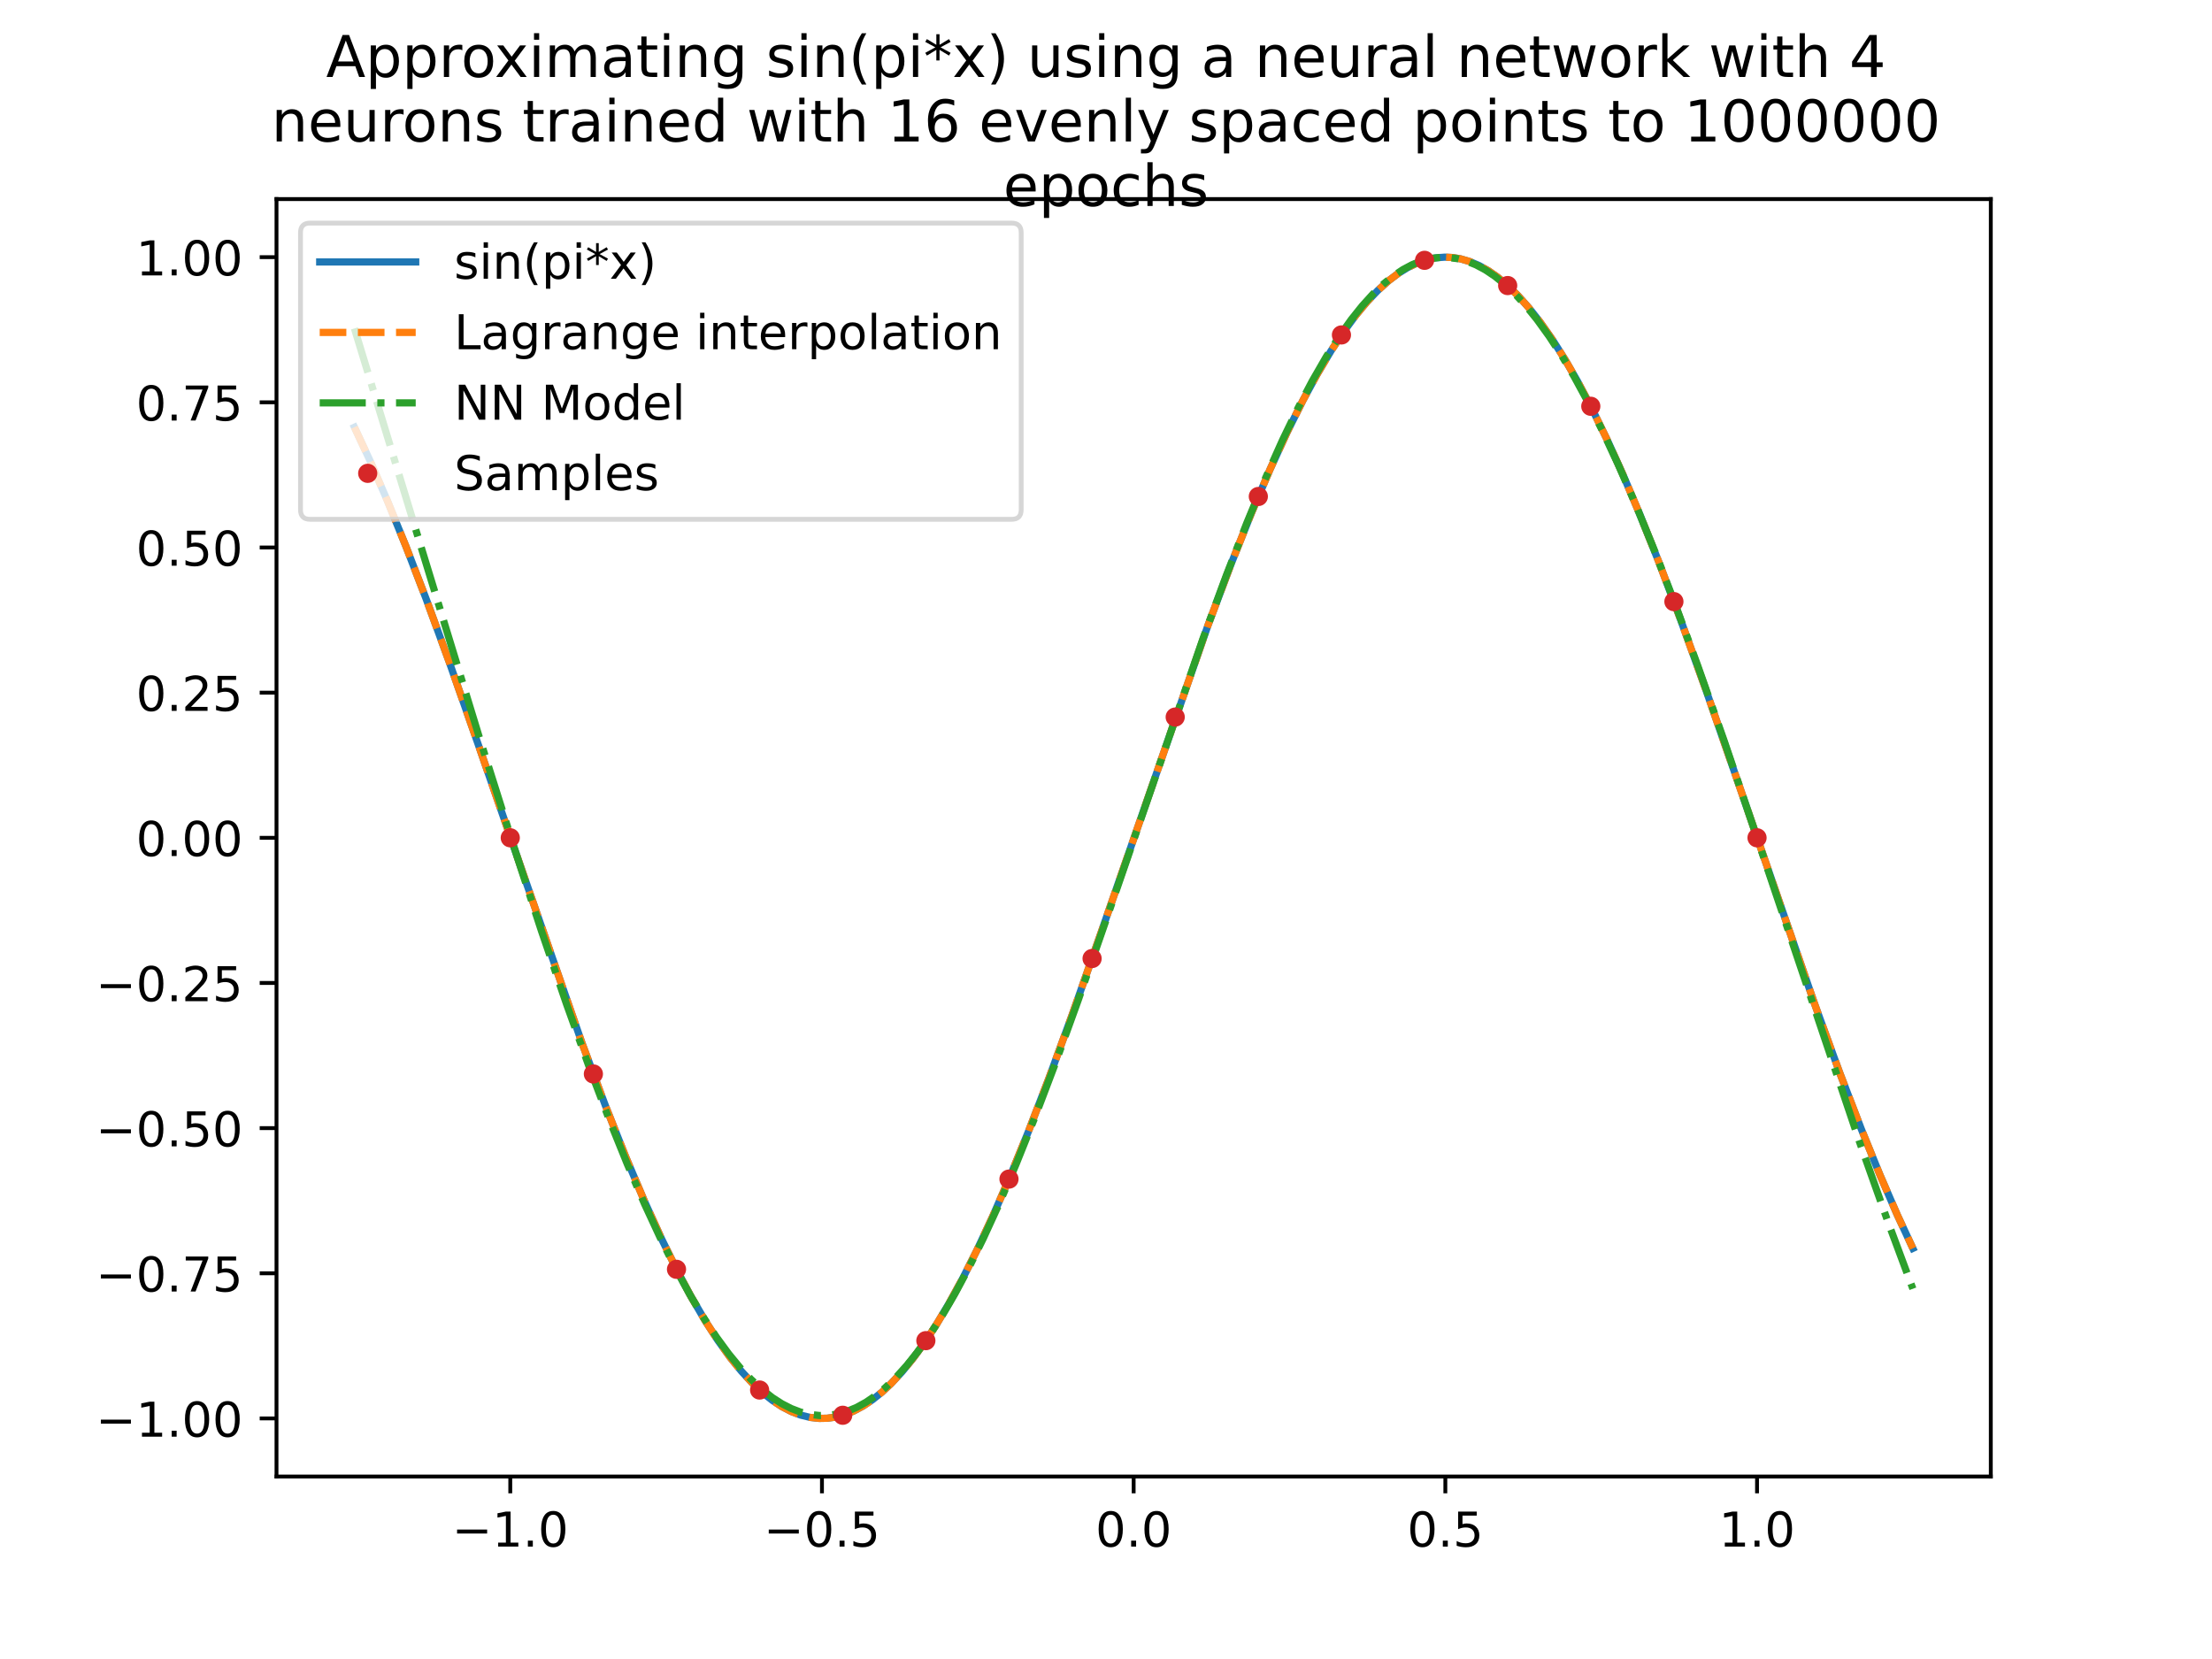 <?xml version="1.0" encoding="utf-8" standalone="no"?>
<!DOCTYPE svg PUBLIC "-//W3C//DTD SVG 1.1//EN"
  "http://www.w3.org/Graphics/SVG/1.1/DTD/svg11.dtd">
<!-- Created with matplotlib (https://matplotlib.org/) -->
<svg height="345.6pt" version="1.1" viewBox="0 0 460.8 345.6" width="460.8pt" xmlns="http://www.w3.org/2000/svg" xmlns:xlink="http://www.w3.org/1999/xlink">
 <defs>
  <style type="text/css">*{stroke-linecap:butt;stroke-linejoin:round;}</style>
 </defs>
 <g id="figure_1">
  <g id="patch_1">
   <path d="M 0 345.6 
L 460.8 345.6 
L 460.8 0 
L 0 0 
z
" style="fill:#ffffff;"/>
  </g>
  <g id="axes_1">
   <g id="patch_2">
    <path d="M 57.6 307.584 
L 414.72 307.584 
L 414.72 41.472 
L 57.6 41.472 
z
" style="fill:#ffffff;"/>
   </g>
   <g id="matplotlib.axis_1">
    <g id="xtick_1">
     <g id="line2d_1">
      <defs>
       <path d="M 0 0 
L 0 3.5 
" id="m3c32135491" style="stroke:#000000;stroke-width:0.8;"/>
      </defs>
      <g>
       <use style="stroke:#000000;stroke-width:0.8;" x="106.298" xlink:href="#m3c32135491" y="307.584"/>
      </g>
     </g>
     <g id="text_1">
      <!-- −1.0 -->
      <g transform="translate(94.157 322.182)scale(0.1 -0.1)">
       <defs>
        <path d="M 10.594 35.5 
L 73.188 35.5 
L 73.188 27.203 
L 10.594 27.203 
z
" id="DejaVuSans-8722"/>
        <path d="M 12.406 8.297 
L 28.516 8.297 
L 28.516 63.922 
L 10.984 60.406 
L 10.984 69.391 
L 28.422 72.906 
L 38.281 72.906 
L 38.281 8.297 
L 54.391 8.297 
L 54.391 0 
L 12.406 0 
z
" id="DejaVuSans-49"/>
        <path d="M 10.688 12.406 
L 21 12.406 
L 21 0 
L 10.688 0 
z
" id="DejaVuSans-46"/>
        <path d="M 31.781 66.406 
Q 24.172 66.406 20.328 58.906 
Q 16.5 51.422 16.5 36.375 
Q 16.5 21.391 20.328 13.891 
Q 24.172 6.391 31.781 6.391 
Q 39.453 6.391 43.281 13.891 
Q 47.125 21.391 47.125 36.375 
Q 47.125 51.422 43.281 58.906 
Q 39.453 66.406 31.781 66.406 
z
M 31.781 74.219 
Q 44.047 74.219 50.516 64.516 
Q 56.984 54.828 56.984 36.375 
Q 56.984 17.969 50.516 8.266 
Q 44.047 -1.422 31.781 -1.422 
Q 19.531 -1.422 13.062 8.266 
Q 6.594 17.969 6.594 36.375 
Q 6.594 54.828 13.062 64.516 
Q 19.531 74.219 31.781 74.219 
z
" id="DejaVuSans-48"/>
       </defs>
       <use xlink:href="#DejaVuSans-8722"/>
       <use x="83.789" xlink:href="#DejaVuSans-49"/>
       <use x="147.412" xlink:href="#DejaVuSans-46"/>
       <use x="179.199" xlink:href="#DejaVuSans-48"/>
      </g>
     </g>
    </g>
    <g id="xtick_2">
     <g id="line2d_2">
      <g>
       <use style="stroke:#000000;stroke-width:0.8;" x="171.229" xlink:href="#m3c32135491" y="307.584"/>
      </g>
     </g>
     <g id="text_2">
      <!-- −0.5 -->
      <g transform="translate(159.088 322.182)scale(0.1 -0.1)">
       <defs>
        <path d="M 10.797 72.906 
L 49.516 72.906 
L 49.516 64.594 
L 19.828 64.594 
L 19.828 46.734 
Q 21.969 47.469 24.109 47.828 
Q 26.266 48.188 28.422 48.188 
Q 40.625 48.188 47.75 41.5 
Q 54.891 34.812 54.891 23.391 
Q 54.891 11.625 47.562 5.094 
Q 40.234 -1.422 26.906 -1.422 
Q 22.312 -1.422 17.547 -0.641 
Q 12.797 0.141 7.719 1.703 
L 7.719 11.625 
Q 12.109 9.234 16.797 8.062 
Q 21.484 6.891 26.703 6.891 
Q 35.156 6.891 40.078 11.328 
Q 45.016 15.766 45.016 23.391 
Q 45.016 31 40.078 35.438 
Q 35.156 39.891 26.703 39.891 
Q 22.75 39.891 18.812 39.016 
Q 14.891 38.141 10.797 36.281 
z
" id="DejaVuSans-53"/>
       </defs>
       <use xlink:href="#DejaVuSans-8722"/>
       <use x="83.789" xlink:href="#DejaVuSans-48"/>
       <use x="147.412" xlink:href="#DejaVuSans-46"/>
       <use x="179.199" xlink:href="#DejaVuSans-53"/>
      </g>
     </g>
    </g>
    <g id="xtick_3">
     <g id="line2d_3">
      <g>
       <use style="stroke:#000000;stroke-width:0.8;" x="236.16" xlink:href="#m3c32135491" y="307.584"/>
      </g>
     </g>
     <g id="text_3">
      <!-- 0.0 -->
      <g transform="translate(228.208 322.182)scale(0.1 -0.1)">
       <use xlink:href="#DejaVuSans-48"/>
       <use x="63.623" xlink:href="#DejaVuSans-46"/>
       <use x="95.41" xlink:href="#DejaVuSans-48"/>
      </g>
     </g>
    </g>
    <g id="xtick_4">
     <g id="line2d_4">
      <g>
       <use style="stroke:#000000;stroke-width:0.8;" x="301.091" xlink:href="#m3c32135491" y="307.584"/>
      </g>
     </g>
     <g id="text_4">
      <!-- 0.5 -->
      <g transform="translate(293.139 322.182)scale(0.1 -0.1)">
       <use xlink:href="#DejaVuSans-48"/>
       <use x="63.623" xlink:href="#DejaVuSans-46"/>
       <use x="95.41" xlink:href="#DejaVuSans-53"/>
      </g>
     </g>
    </g>
    <g id="xtick_5">
     <g id="line2d_5">
      <g>
       <use style="stroke:#000000;stroke-width:0.8;" x="366.022" xlink:href="#m3c32135491" y="307.584"/>
      </g>
     </g>
     <g id="text_5">
      <!-- 1.0 -->
      <g transform="translate(358.07 322.182)scale(0.1 -0.1)">
       <use xlink:href="#DejaVuSans-49"/>
       <use x="63.623" xlink:href="#DejaVuSans-46"/>
       <use x="95.41" xlink:href="#DejaVuSans-48"/>
      </g>
     </g>
    </g>
   </g>
   <g id="matplotlib.axis_2">
    <g id="ytick_1">
     <g id="line2d_6">
      <defs>
       <path d="M 0 0 
L -3.5 0 
" id="mf8bb403a05" style="stroke:#000000;stroke-width:0.8;"/>
      </defs>
      <g>
       <use style="stroke:#000000;stroke-width:0.8;" x="57.6" xlink:href="#mf8bb403a05" y="295.488"/>
      </g>
     </g>
     <g id="text_6">
      <!-- −1.00 -->
      <g transform="translate(19.955 299.287)scale(0.1 -0.1)">
       <use xlink:href="#DejaVuSans-8722"/>
       <use x="83.789" xlink:href="#DejaVuSans-49"/>
       <use x="147.412" xlink:href="#DejaVuSans-46"/>
       <use x="179.199" xlink:href="#DejaVuSans-48"/>
       <use x="242.822" xlink:href="#DejaVuSans-48"/>
      </g>
     </g>
    </g>
    <g id="ytick_2">
     <g id="line2d_7">
      <g>
       <use style="stroke:#000000;stroke-width:0.8;" x="57.6" xlink:href="#mf8bb403a05" y="265.248"/>
      </g>
     </g>
     <g id="text_7">
      <!-- −0.75 -->
      <g transform="translate(19.955 269.047)scale(0.1 -0.1)">
       <defs>
        <path d="M 8.203 72.906 
L 55.078 72.906 
L 55.078 68.703 
L 28.609 0 
L 18.312 0 
L 43.219 64.594 
L 8.203 64.594 
z
" id="DejaVuSans-55"/>
       </defs>
       <use xlink:href="#DejaVuSans-8722"/>
       <use x="83.789" xlink:href="#DejaVuSans-48"/>
       <use x="147.412" xlink:href="#DejaVuSans-46"/>
       <use x="179.199" xlink:href="#DejaVuSans-55"/>
       <use x="242.822" xlink:href="#DejaVuSans-53"/>
      </g>
     </g>
    </g>
    <g id="ytick_3">
     <g id="line2d_8">
      <g>
       <use style="stroke:#000000;stroke-width:0.8;" x="57.6" xlink:href="#mf8bb403a05" y="235.008"/>
      </g>
     </g>
     <g id="text_8">
      <!-- −0.50 -->
      <g transform="translate(19.955 238.807)scale(0.1 -0.1)">
       <use xlink:href="#DejaVuSans-8722"/>
       <use x="83.789" xlink:href="#DejaVuSans-48"/>
       <use x="147.412" xlink:href="#DejaVuSans-46"/>
       <use x="179.199" xlink:href="#DejaVuSans-53"/>
       <use x="242.822" xlink:href="#DejaVuSans-48"/>
      </g>
     </g>
    </g>
    <g id="ytick_4">
     <g id="line2d_9">
      <g>
       <use style="stroke:#000000;stroke-width:0.8;" x="57.6" xlink:href="#mf8bb403a05" y="204.768"/>
      </g>
     </g>
     <g id="text_9">
      <!-- −0.25 -->
      <g transform="translate(19.955 208.567)scale(0.1 -0.1)">
       <defs>
        <path d="M 19.188 8.297 
L 53.609 8.297 
L 53.609 0 
L 7.328 0 
L 7.328 8.297 
Q 12.938 14.109 22.625 23.891 
Q 32.328 33.688 34.812 36.531 
Q 39.547 41.844 41.422 45.531 
Q 43.312 49.219 43.312 52.781 
Q 43.312 58.594 39.234 62.25 
Q 35.156 65.922 28.609 65.922 
Q 23.969 65.922 18.812 64.312 
Q 13.672 62.703 7.812 59.422 
L 7.812 69.391 
Q 13.766 71.781 18.938 73 
Q 24.125 74.219 28.422 74.219 
Q 39.75 74.219 46.484 68.547 
Q 53.219 62.891 53.219 53.422 
Q 53.219 48.922 51.531 44.891 
Q 49.859 40.875 45.406 35.406 
Q 44.188 33.984 37.641 27.219 
Q 31.109 20.453 19.188 8.297 
z
" id="DejaVuSans-50"/>
       </defs>
       <use xlink:href="#DejaVuSans-8722"/>
       <use x="83.789" xlink:href="#DejaVuSans-48"/>
       <use x="147.412" xlink:href="#DejaVuSans-46"/>
       <use x="179.199" xlink:href="#DejaVuSans-50"/>
       <use x="242.822" xlink:href="#DejaVuSans-53"/>
      </g>
     </g>
    </g>
    <g id="ytick_5">
     <g id="line2d_10">
      <g>
       <use style="stroke:#000000;stroke-width:0.8;" x="57.6" xlink:href="#mf8bb403a05" y="174.528"/>
      </g>
     </g>
     <g id="text_10">
      <!-- 0.00 -->
      <g transform="translate(28.334 178.327)scale(0.1 -0.1)">
       <use xlink:href="#DejaVuSans-48"/>
       <use x="63.623" xlink:href="#DejaVuSans-46"/>
       <use x="95.41" xlink:href="#DejaVuSans-48"/>
       <use x="159.033" xlink:href="#DejaVuSans-48"/>
      </g>
     </g>
    </g>
    <g id="ytick_6">
     <g id="line2d_11">
      <g>
       <use style="stroke:#000000;stroke-width:0.8;" x="57.6" xlink:href="#mf8bb403a05" y="144.288"/>
      </g>
     </g>
     <g id="text_11">
      <!-- 0.25 -->
      <g transform="translate(28.334 148.087)scale(0.1 -0.1)">
       <use xlink:href="#DejaVuSans-48"/>
       <use x="63.623" xlink:href="#DejaVuSans-46"/>
       <use x="95.41" xlink:href="#DejaVuSans-50"/>
       <use x="159.033" xlink:href="#DejaVuSans-53"/>
      </g>
     </g>
    </g>
    <g id="ytick_7">
     <g id="line2d_12">
      <g>
       <use style="stroke:#000000;stroke-width:0.8;" x="57.6" xlink:href="#mf8bb403a05" y="114.048"/>
      </g>
     </g>
     <g id="text_12">
      <!-- 0.50 -->
      <g transform="translate(28.334 117.847)scale(0.1 -0.1)">
       <use xlink:href="#DejaVuSans-48"/>
       <use x="63.623" xlink:href="#DejaVuSans-46"/>
       <use x="95.41" xlink:href="#DejaVuSans-53"/>
       <use x="159.033" xlink:href="#DejaVuSans-48"/>
      </g>
     </g>
    </g>
    <g id="ytick_8">
     <g id="line2d_13">
      <g>
       <use style="stroke:#000000;stroke-width:0.8;" x="57.6" xlink:href="#mf8bb403a05" y="83.808"/>
      </g>
     </g>
     <g id="text_13">
      <!-- 0.75 -->
      <g transform="translate(28.334 87.607)scale(0.1 -0.1)">
       <use xlink:href="#DejaVuSans-48"/>
       <use x="63.623" xlink:href="#DejaVuSans-46"/>
       <use x="95.41" xlink:href="#DejaVuSans-55"/>
       <use x="159.033" xlink:href="#DejaVuSans-53"/>
      </g>
     </g>
    </g>
    <g id="ytick_9">
     <g id="line2d_14">
      <g>
       <use style="stroke:#000000;stroke-width:0.8;" x="57.6" xlink:href="#mf8bb403a05" y="53.568"/>
      </g>
     </g>
     <g id="text_14">
      <!-- 1.00 -->
      <g transform="translate(28.334 57.367)scale(0.1 -0.1)">
       <use xlink:href="#DejaVuSans-49"/>
       <use x="63.623" xlink:href="#DejaVuSans-46"/>
       <use x="95.41" xlink:href="#DejaVuSans-48"/>
       <use x="159.033" xlink:href="#DejaVuSans-48"/>
      </g>
     </g>
    </g>
   </g>
   <g id="line2d_15">
    <path clip-path="url(#p23c0d2875e)" d="M 73.833 88.996 
L 77.083 95.978 
L 80.657 104.217 
L 84.557 113.801 
L 88.782 124.791 
L 93.656 138.109 
L 99.831 155.681 
L 121.28 217.414 
L 126.154 230.423 
L 130.379 241.076 
L 134.279 250.295 
L 137.854 258.156 
L 141.103 264.762 
L 144.028 270.231 
L 146.953 275.221 
L 149.553 279.235 
L 152.153 282.834 
L 154.428 285.633 
L 156.703 288.095 
L 158.977 290.214 
L 160.927 291.751 
L 162.877 293.027 
L 164.827 294.04 
L 166.777 294.787 
L 168.727 295.266 
L 170.677 295.477 
L 172.302 295.447 
L 173.926 295.231 
L 175.876 294.724 
L 177.826 293.951 
L 179.776 292.912 
L 181.726 291.609 
L 183.676 290.046 
L 185.626 288.226 
L 187.901 285.783 
L 190.175 283.003 
L 192.45 279.895 
L 195.05 275.953 
L 197.65 271.61 
L 200.575 266.265 
L 203.5 260.462 
L 206.749 253.511 
L 210.324 245.303 
L 214.224 235.748 
L 218.449 224.784 
L 223.323 211.49 
L 229.498 193.939 
L 251.597 130.4 
L 256.471 117.455 
L 260.696 106.872 
L 264.596 97.727 
L 268.17 89.943 
L 271.42 83.413 
L 274.345 78.017 
L 277.27 73.103 
L 279.87 69.161 
L 282.47 65.635 
L 284.744 62.903 
L 287.019 60.509 
L 289.294 58.46 
L 291.244 56.984 
L 293.194 55.769 
L 295.144 54.818 
L 297.094 54.133 
L 299.044 53.716 
L 300.993 53.568 
L 302.618 53.651 
L 304.243 53.92 
L 306.193 54.488 
L 308.143 55.324 
L 310.093 56.425 
L 312.043 57.789 
L 313.993 59.412 
L 316.267 61.629 
L 318.542 64.189 
L 320.817 67.082 
L 323.417 70.786 
L 326.017 74.901 
L 328.617 79.41 
L 331.541 84.93 
L 334.791 91.589 
L 338.041 98.761 
L 341.616 107.188 
L 345.516 116.953 
L 350.065 128.986 
L 355.265 143.405 
L 362.09 163.039 
L 378.014 209.129 
L 383.213 223.397 
L 387.763 235.255 
L 391.663 244.839 
L 395.237 253.078 
L 398.487 260.06 
L 398.487 260.06 
" style="fill:none;stroke:#1f77b4;stroke-linecap:square;stroke-width:1.5;"/>
   </g>
   <g id="line2d_16">
    <path clip-path="url(#p23c0d2875e)" d="M 73.833 88.996 
L 77.083 95.978 
L 80.657 104.216 
L 84.557 113.801 
L 88.782 124.791 
L 93.656 138.109 
L 99.831 155.681 
L 121.28 217.414 
L 126.154 230.423 
L 130.379 241.076 
L 134.279 250.295 
L 137.854 258.156 
L 141.103 264.762 
L 144.028 270.231 
L 146.953 275.221 
L 149.553 279.235 
L 152.153 282.834 
L 154.428 285.633 
L 156.703 288.095 
L 158.977 290.214 
L 160.927 291.751 
L 162.877 293.027 
L 164.827 294.04 
L 166.777 294.787 
L 168.727 295.266 
L 170.677 295.477 
L 172.302 295.447 
L 173.926 295.231 
L 175.876 294.724 
L 177.826 293.951 
L 179.776 292.912 
L 181.726 291.609 
L 183.676 290.046 
L 185.626 288.226 
L 187.901 285.783 
L 190.175 283.003 
L 192.45 279.895 
L 195.05 275.953 
L 197.65 271.61 
L 200.575 266.265 
L 203.5 260.462 
L 206.749 253.511 
L 210.324 245.303 
L 214.224 235.748 
L 218.449 224.784 
L 223.323 211.49 
L 229.498 193.939 
L 251.597 130.4 
L 256.471 117.455 
L 260.696 106.872 
L 264.596 97.727 
L 268.17 89.943 
L 271.42 83.413 
L 274.345 78.017 
L 277.27 73.103 
L 279.87 69.161 
L 282.47 65.635 
L 284.744 62.903 
L 287.019 60.509 
L 289.294 58.46 
L 291.244 56.984 
L 293.194 55.769 
L 295.144 54.818 
L 297.094 54.133 
L 299.044 53.716 
L 300.993 53.568 
L 302.618 53.651 
L 304.243 53.92 
L 306.193 54.488 
L 308.143 55.324 
L 310.093 56.425 
L 312.043 57.789 
L 313.993 59.412 
L 316.267 61.629 
L 318.542 64.189 
L 320.817 67.082 
L 323.417 70.786 
L 326.017 74.901 
L 328.617 79.41 
L 331.541 84.93 
L 334.791 91.589 
L 338.041 98.761 
L 341.616 107.188 
L 345.516 116.953 
L 350.065 128.986 
L 355.265 143.405 
L 362.09 163.039 
L 378.014 209.129 
L 383.213 223.397 
L 387.763 235.255 
L 391.663 244.84 
L 395.237 253.078 
L 398.487 260.06 
L 398.487 260.06 
" style="fill:none;stroke:#ff7f0e;stroke-dasharray:5.55,2.4;stroke-dashoffset:0;stroke-width:1.5;"/>
   </g>
   <g id="line2d_17">
    <path clip-path="url(#p23c0d2875e)" d="M 73.833 68.416 
L 86.182 108.926 
L 99.831 153.543 
L 106.981 176.188 
L 112.83 194.033 
L 118.03 209.207 
L 122.58 221.835 
L 126.804 232.929 
L 130.704 242.561 
L 134.279 250.824 
L 137.529 257.827 
L 140.779 264.31 
L 143.703 269.676 
L 146.628 274.574 
L 149.228 278.52 
L 151.828 282.066 
L 154.103 284.832 
L 156.378 287.276 
L 158.652 289.39 
L 160.927 291.169 
L 162.877 292.422 
L 164.827 293.421 
L 166.777 294.165 
L 168.727 294.65 
L 170.677 294.876 
L 172.626 294.841 
L 174.576 294.545 
L 176.526 293.988 
L 178.476 293.17 
L 180.426 292.093 
L 182.376 290.758 
L 184.326 289.167 
L 186.601 286.991 
L 188.875 284.477 
L 191.15 281.63 
L 193.75 277.979 
L 196.35 273.917 
L 198.95 269.458 
L 201.875 263.987 
L 204.799 258.06 
L 208.049 250.975 
L 211.624 242.622 
L 215.524 232.912 
L 219.749 221.786 
L 224.623 208.313 
L 230.798 190.558 
L 250.622 132.989 
L 255.496 119.795 
L 259.721 108.982 
L 263.621 99.62 
L 267.196 91.636 
L 270.445 84.925 
L 273.37 79.369 
L 276.295 74.3 
L 278.895 70.222 
L 281.495 66.564 
L 283.77 63.719 
L 286.044 61.214 
L 288.319 59.056 
L 290.269 57.488 
L 292.219 56.182 
L 294.169 55.141 
L 296.119 54.366 
L 298.069 53.86 
L 300.018 53.622 
L 301.643 53.628 
L 303.593 53.881 
L 305.543 54.401 
L 307.493 55.186 
L 309.443 56.233 
L 311.393 57.541 
L 313.343 59.104 
L 315.617 61.247 
L 317.892 63.726 
L 320.167 66.534 
L 322.767 70.133 
L 325.367 74.135 
L 327.967 78.525 
L 330.892 83.904 
L 333.816 89.725 
L 337.066 96.679 
L 340.641 104.873 
L 344.541 114.398 
L 348.765 125.326 
L 353.64 138.598 
L 359.165 154.314 
L 366.314 175.369 
L 387.438 238.058 
L 393.288 254.504 
L 398.487 268.474 
L 398.487 268.474 
" style="fill:none;stroke:#2ca02c;stroke-dasharray:9.6,2.4,1.5,2.4;stroke-dashoffset:0;stroke-width:1.5;"/>
   </g>
   <g id="line2d_18">
    <defs>
     <path d="M 0 1.5 
C 0.398 1.5 0.779 1.342 1.061 1.061 
C 1.342 0.779 1.5 0.398 1.5 0 
C 1.5 -0.398 1.342 -0.779 1.061 -1.061 
C 0.779 -1.342 0.398 -1.5 0 -1.5 
C -0.398 -1.5 -0.779 -1.342 -1.061 -1.061 
C -1.342 -0.779 -1.5 -0.398 -1.5 0 
C -1.5 0.398 -1.342 0.779 -1.061 1.061 
C -0.779 1.342 -0.398 1.5 0 1.5 
z
" id="ma008ec82d1" style="stroke:#d62728;"/>
    </defs>
    <g clip-path="url(#p23c0d2875e)">
     <use style="fill:#d62728;stroke:#d62728;" x="106.298" xlink:href="#ma008ec82d1" y="174.528"/>
     <use style="fill:#d62728;stroke:#d62728;" x="123.613" xlink:href="#ma008ec82d1" y="223.727"/>
     <use style="fill:#d62728;stroke:#d62728;" x="140.928" xlink:href="#ma008ec82d1" y="264.419"/>
     <use style="fill:#d62728;stroke:#d62728;" x="158.243" xlink:href="#ma008ec82d1" y="289.568"/>
     <use style="fill:#d62728;stroke:#d62728;" x="175.558" xlink:href="#ma008ec82d1" y="294.825"/>
     <use style="fill:#d62728;stroke:#d62728;" x="192.873" xlink:href="#ma008ec82d1" y="279.282"/>
     <use style="fill:#d62728;stroke:#d62728;" x="210.188" xlink:href="#ma008ec82d1" y="245.627"/>
     <use style="fill:#d62728;stroke:#d62728;" x="227.503" xlink:href="#ma008ec82d1" y="199.677"/>
     <use style="fill:#d62728;stroke:#d62728;" x="244.817" xlink:href="#ma008ec82d1" y="149.379"/>
     <use style="fill:#d62728;stroke:#d62728;" x="262.132" xlink:href="#ma008ec82d1" y="103.429"/>
     <use style="fill:#d62728;stroke:#d62728;" x="279.447" xlink:href="#ma008ec82d1" y="69.774"/>
     <use style="fill:#d62728;stroke:#d62728;" x="296.762" xlink:href="#ma008ec82d1" y="54.231"/>
     <use style="fill:#d62728;stroke:#d62728;" x="314.077" xlink:href="#ma008ec82d1" y="59.488"/>
     <use style="fill:#d62728;stroke:#d62728;" x="331.392" xlink:href="#ma008ec82d1" y="84.637"/>
     <use style="fill:#d62728;stroke:#d62728;" x="348.707" xlink:href="#ma008ec82d1" y="125.329"/>
     <use style="fill:#d62728;stroke:#d62728;" x="366.022" xlink:href="#ma008ec82d1" y="174.528"/>
    </g>
   </g>
   <g id="patch_3">
    <path d="M 57.6 307.584 
L 57.6 41.472 
" style="fill:none;stroke:#000000;stroke-linecap:square;stroke-linejoin:miter;stroke-width:0.8;"/>
   </g>
   <g id="patch_4">
    <path d="M 414.72 307.584 
L 414.72 41.472 
" style="fill:none;stroke:#000000;stroke-linecap:square;stroke-linejoin:miter;stroke-width:0.8;"/>
   </g>
   <g id="patch_5">
    <path d="M 57.6 307.584 
L 414.72 307.584 
" style="fill:none;stroke:#000000;stroke-linecap:square;stroke-linejoin:miter;stroke-width:0.8;"/>
   </g>
   <g id="patch_6">
    <path d="M 57.6 41.472 
L 414.72 41.472 
" style="fill:none;stroke:#000000;stroke-linecap:square;stroke-linejoin:miter;stroke-width:0.8;"/>
   </g>
   <g id="legend_1">
    <g id="patch_7">
     <path d="M 64.6 108.184 
L 210.733 108.184 
Q 212.733 108.184 212.733 106.184 
L 212.733 48.472 
Q 212.733 46.472 210.733 46.472 
L 64.6 46.472 
Q 62.6 46.472 62.6 48.472 
L 62.6 106.184 
Q 62.6 108.184 64.6 108.184 
z
" style="fill:#ffffff;opacity:0.8;stroke:#cccccc;stroke-linejoin:miter;"/>
    </g>
    <g id="line2d_19">
     <path d="M 66.6 54.57 
L 86.6 54.57 
" style="fill:none;stroke:#1f77b4;stroke-linecap:square;stroke-width:1.5;"/>
    </g>
    <g id="line2d_20"/>
    <g id="text_15">
     <!-- sin(pi*x) -->
     <g transform="translate(94.6 58.07)scale(0.1 -0.1)">
      <defs>
       <path d="M 44.281 53.078 
L 44.281 44.578 
Q 40.484 46.531 36.375 47.5 
Q 32.281 48.484 27.875 48.484 
Q 21.188 48.484 17.844 46.438 
Q 14.5 44.391 14.5 40.281 
Q 14.5 37.156 16.891 35.375 
Q 19.281 33.594 26.516 31.984 
L 29.594 31.297 
Q 39.156 29.25 43.188 25.516 
Q 47.219 21.781 47.219 15.094 
Q 47.219 7.469 41.188 3.016 
Q 35.156 -1.422 24.609 -1.422 
Q 20.219 -1.422 15.453 -0.562 
Q 10.688 0.297 5.422 2 
L 5.422 11.281 
Q 10.406 8.688 15.234 7.391 
Q 20.062 6.109 24.812 6.109 
Q 31.156 6.109 34.562 8.281 
Q 37.984 10.453 37.984 14.406 
Q 37.984 18.062 35.516 20.016 
Q 33.062 21.969 24.703 23.781 
L 21.578 24.516 
Q 13.234 26.266 9.516 29.906 
Q 5.812 33.547 5.812 39.891 
Q 5.812 47.609 11.281 51.797 
Q 16.75 56 26.812 56 
Q 31.781 56 36.172 55.266 
Q 40.578 54.547 44.281 53.078 
z
" id="DejaVuSans-115"/>
       <path d="M 9.422 54.688 
L 18.406 54.688 
L 18.406 0 
L 9.422 0 
z
M 9.422 75.984 
L 18.406 75.984 
L 18.406 64.594 
L 9.422 64.594 
z
" id="DejaVuSans-105"/>
       <path d="M 54.891 33.016 
L 54.891 0 
L 45.906 0 
L 45.906 32.719 
Q 45.906 40.484 42.875 44.328 
Q 39.844 48.188 33.797 48.188 
Q 26.516 48.188 22.312 43.547 
Q 18.109 38.922 18.109 30.906 
L 18.109 0 
L 9.078 0 
L 9.078 54.688 
L 18.109 54.688 
L 18.109 46.188 
Q 21.344 51.125 25.703 53.562 
Q 30.078 56 35.797 56 
Q 45.219 56 50.047 50.172 
Q 54.891 44.344 54.891 33.016 
z
" id="DejaVuSans-110"/>
       <path d="M 31 75.875 
Q 24.469 64.656 21.281 53.656 
Q 18.109 42.672 18.109 31.391 
Q 18.109 20.125 21.312 9.062 
Q 24.516 -2 31 -13.188 
L 23.188 -13.188 
Q 15.875 -1.703 12.234 9.375 
Q 8.594 20.453 8.594 31.391 
Q 8.594 42.281 12.203 53.312 
Q 15.828 64.359 23.188 75.875 
z
" id="DejaVuSans-40"/>
       <path d="M 18.109 8.203 
L 18.109 -20.797 
L 9.078 -20.797 
L 9.078 54.688 
L 18.109 54.688 
L 18.109 46.391 
Q 20.953 51.266 25.266 53.625 
Q 29.594 56 35.594 56 
Q 45.562 56 51.781 48.094 
Q 58.016 40.188 58.016 27.297 
Q 58.016 14.406 51.781 6.484 
Q 45.562 -1.422 35.594 -1.422 
Q 29.594 -1.422 25.266 0.953 
Q 20.953 3.328 18.109 8.203 
z
M 48.688 27.297 
Q 48.688 37.203 44.609 42.844 
Q 40.531 48.484 33.406 48.484 
Q 26.266 48.484 22.188 42.844 
Q 18.109 37.203 18.109 27.297 
Q 18.109 17.391 22.188 11.75 
Q 26.266 6.109 33.406 6.109 
Q 40.531 6.109 44.609 11.75 
Q 48.688 17.391 48.688 27.297 
z
" id="DejaVuSans-112"/>
       <path d="M 47.016 60.891 
L 29.5 51.422 
L 47.016 41.891 
L 44.188 37.109 
L 27.781 47.016 
L 27.781 28.609 
L 22.219 28.609 
L 22.219 47.016 
L 5.812 37.109 
L 2.984 41.891 
L 20.516 51.422 
L 2.984 60.891 
L 5.812 65.719 
L 22.219 55.812 
L 22.219 74.219 
L 27.781 74.219 
L 27.781 55.812 
L 44.188 65.719 
z
" id="DejaVuSans-42"/>
       <path d="M 54.891 54.688 
L 35.109 28.078 
L 55.906 0 
L 45.312 0 
L 29.391 21.484 
L 13.484 0 
L 2.875 0 
L 24.125 28.609 
L 4.688 54.688 
L 15.281 54.688 
L 29.781 35.203 
L 44.281 54.688 
z
" id="DejaVuSans-120"/>
       <path d="M 8.016 75.875 
L 15.828 75.875 
Q 23.141 64.359 26.781 53.312 
Q 30.422 42.281 30.422 31.391 
Q 30.422 20.453 26.781 9.375 
Q 23.141 -1.703 15.828 -13.188 
L 8.016 -13.188 
Q 14.5 -2 17.703 9.062 
Q 20.906 20.125 20.906 31.391 
Q 20.906 42.672 17.703 53.656 
Q 14.5 64.656 8.016 75.875 
z
" id="DejaVuSans-41"/>
      </defs>
      <use xlink:href="#DejaVuSans-115"/>
      <use x="52.1" xlink:href="#DejaVuSans-105"/>
      <use x="79.883" xlink:href="#DejaVuSans-110"/>
      <use x="143.262" xlink:href="#DejaVuSans-40"/>
      <use x="182.275" xlink:href="#DejaVuSans-112"/>
      <use x="245.752" xlink:href="#DejaVuSans-105"/>
      <use x="273.535" xlink:href="#DejaVuSans-42"/>
      <use x="323.535" xlink:href="#DejaVuSans-120"/>
      <use x="382.715" xlink:href="#DejaVuSans-41"/>
     </g>
    </g>
    <g id="line2d_21">
     <path d="M 66.6 69.249 
L 86.6 69.249 
" style="fill:none;stroke:#ff7f0e;stroke-dasharray:5.55,2.4;stroke-dashoffset:0;stroke-width:1.5;"/>
    </g>
    <g id="line2d_22"/>
    <g id="text_16">
     <!-- Lagrange interpolation -->
     <g transform="translate(94.6 72.749)scale(0.1 -0.1)">
      <defs>
       <path d="M 9.812 72.906 
L 19.672 72.906 
L 19.672 8.297 
L 55.172 8.297 
L 55.172 0 
L 9.812 0 
z
" id="DejaVuSans-76"/>
       <path d="M 34.281 27.484 
Q 23.391 27.484 19.188 25 
Q 14.984 22.516 14.984 16.5 
Q 14.984 11.719 18.141 8.906 
Q 21.297 6.109 26.703 6.109 
Q 34.188 6.109 38.703 11.406 
Q 43.219 16.703 43.219 25.484 
L 43.219 27.484 
z
M 52.203 31.203 
L 52.203 0 
L 43.219 0 
L 43.219 8.297 
Q 40.141 3.328 35.547 0.953 
Q 30.953 -1.422 24.312 -1.422 
Q 15.922 -1.422 10.953 3.297 
Q 6 8.016 6 15.922 
Q 6 25.141 12.172 29.828 
Q 18.359 34.516 30.609 34.516 
L 43.219 34.516 
L 43.219 35.406 
Q 43.219 41.609 39.141 45 
Q 35.062 48.391 27.688 48.391 
Q 23 48.391 18.547 47.266 
Q 14.109 46.141 10.016 43.891 
L 10.016 52.203 
Q 14.938 54.109 19.578 55.047 
Q 24.219 56 28.609 56 
Q 40.484 56 46.344 49.844 
Q 52.203 43.703 52.203 31.203 
z
" id="DejaVuSans-97"/>
       <path d="M 45.406 27.984 
Q 45.406 37.75 41.375 43.109 
Q 37.359 48.484 30.078 48.484 
Q 22.859 48.484 18.828 43.109 
Q 14.797 37.75 14.797 27.984 
Q 14.797 18.266 18.828 12.891 
Q 22.859 7.516 30.078 7.516 
Q 37.359 7.516 41.375 12.891 
Q 45.406 18.266 45.406 27.984 
z
M 54.391 6.781 
Q 54.391 -7.172 48.188 -13.984 
Q 42 -20.797 29.203 -20.797 
Q 24.469 -20.797 20.266 -20.094 
Q 16.062 -19.391 12.109 -17.922 
L 12.109 -9.188 
Q 16.062 -11.328 19.922 -12.344 
Q 23.781 -13.375 27.781 -13.375 
Q 36.625 -13.375 41.016 -8.766 
Q 45.406 -4.156 45.406 5.172 
L 45.406 9.625 
Q 42.625 4.781 38.281 2.391 
Q 33.938 0 27.875 0 
Q 17.828 0 11.672 7.656 
Q 5.516 15.328 5.516 27.984 
Q 5.516 40.672 11.672 48.328 
Q 17.828 56 27.875 56 
Q 33.938 56 38.281 53.609 
Q 42.625 51.219 45.406 46.391 
L 45.406 54.688 
L 54.391 54.688 
z
" id="DejaVuSans-103"/>
       <path d="M 41.109 46.297 
Q 39.594 47.172 37.812 47.578 
Q 36.031 48 33.891 48 
Q 26.266 48 22.188 43.047 
Q 18.109 38.094 18.109 28.812 
L 18.109 0 
L 9.078 0 
L 9.078 54.688 
L 18.109 54.688 
L 18.109 46.188 
Q 20.953 51.172 25.484 53.578 
Q 30.031 56 36.531 56 
Q 37.453 56 38.578 55.875 
Q 39.703 55.766 41.062 55.516 
z
" id="DejaVuSans-114"/>
       <path d="M 56.203 29.594 
L 56.203 25.203 
L 14.891 25.203 
Q 15.484 15.922 20.484 11.062 
Q 25.484 6.203 34.422 6.203 
Q 39.594 6.203 44.453 7.469 
Q 49.312 8.734 54.109 11.281 
L 54.109 2.781 
Q 49.266 0.734 44.188 -0.344 
Q 39.109 -1.422 33.891 -1.422 
Q 20.797 -1.422 13.156 6.188 
Q 5.516 13.812 5.516 26.812 
Q 5.516 40.234 12.766 48.109 
Q 20.016 56 32.328 56 
Q 43.359 56 49.781 48.891 
Q 56.203 41.797 56.203 29.594 
z
M 47.219 32.234 
Q 47.125 39.594 43.094 43.984 
Q 39.062 48.391 32.422 48.391 
Q 24.906 48.391 20.391 44.141 
Q 15.875 39.891 15.188 32.172 
z
" id="DejaVuSans-101"/>
       <path id="DejaVuSans-32"/>
       <path d="M 18.312 70.219 
L 18.312 54.688 
L 36.812 54.688 
L 36.812 47.703 
L 18.312 47.703 
L 18.312 18.016 
Q 18.312 11.328 20.141 9.422 
Q 21.969 7.516 27.594 7.516 
L 36.812 7.516 
L 36.812 0 
L 27.594 0 
Q 17.188 0 13.234 3.875 
Q 9.281 7.766 9.281 18.016 
L 9.281 47.703 
L 2.688 47.703 
L 2.688 54.688 
L 9.281 54.688 
L 9.281 70.219 
z
" id="DejaVuSans-116"/>
       <path d="M 30.609 48.391 
Q 23.391 48.391 19.188 42.75 
Q 14.984 37.109 14.984 27.297 
Q 14.984 17.484 19.156 11.844 
Q 23.344 6.203 30.609 6.203 
Q 37.797 6.203 41.984 11.859 
Q 46.188 17.531 46.188 27.297 
Q 46.188 37.016 41.984 42.703 
Q 37.797 48.391 30.609 48.391 
z
M 30.609 56 
Q 42.328 56 49.016 48.375 
Q 55.719 40.766 55.719 27.297 
Q 55.719 13.875 49.016 6.219 
Q 42.328 -1.422 30.609 -1.422 
Q 18.844 -1.422 12.172 6.219 
Q 5.516 13.875 5.516 27.297 
Q 5.516 40.766 12.172 48.375 
Q 18.844 56 30.609 56 
z
" id="DejaVuSans-111"/>
       <path d="M 9.422 75.984 
L 18.406 75.984 
L 18.406 0 
L 9.422 0 
z
" id="DejaVuSans-108"/>
      </defs>
      <use xlink:href="#DejaVuSans-76"/>
      <use x="55.713" xlink:href="#DejaVuSans-97"/>
      <use x="116.992" xlink:href="#DejaVuSans-103"/>
      <use x="180.469" xlink:href="#DejaVuSans-114"/>
      <use x="221.582" xlink:href="#DejaVuSans-97"/>
      <use x="282.861" xlink:href="#DejaVuSans-110"/>
      <use x="346.24" xlink:href="#DejaVuSans-103"/>
      <use x="409.717" xlink:href="#DejaVuSans-101"/>
      <use x="471.24" xlink:href="#DejaVuSans-32"/>
      <use x="503.027" xlink:href="#DejaVuSans-105"/>
      <use x="530.811" xlink:href="#DejaVuSans-110"/>
      <use x="594.189" xlink:href="#DejaVuSans-116"/>
      <use x="633.398" xlink:href="#DejaVuSans-101"/>
      <use x="694.922" xlink:href="#DejaVuSans-114"/>
      <use x="736.035" xlink:href="#DejaVuSans-112"/>
      <use x="799.512" xlink:href="#DejaVuSans-111"/>
      <use x="860.693" xlink:href="#DejaVuSans-108"/>
      <use x="888.477" xlink:href="#DejaVuSans-97"/>
      <use x="949.756" xlink:href="#DejaVuSans-116"/>
      <use x="988.965" xlink:href="#DejaVuSans-105"/>
      <use x="1016.748" xlink:href="#DejaVuSans-111"/>
      <use x="1077.93" xlink:href="#DejaVuSans-110"/>
     </g>
    </g>
    <g id="line2d_23">
     <path d="M 66.6 83.927 
L 86.6 83.927 
" style="fill:none;stroke:#2ca02c;stroke-dasharray:9.6,2.4,1.5,2.4;stroke-dashoffset:0;stroke-width:1.5;"/>
    </g>
    <g id="line2d_24"/>
    <g id="text_17">
     <!-- NN Model -->
     <g transform="translate(94.6 87.427)scale(0.1 -0.1)">
      <defs>
       <path d="M 9.812 72.906 
L 23.094 72.906 
L 55.422 11.922 
L 55.422 72.906 
L 64.984 72.906 
L 64.984 0 
L 51.703 0 
L 19.391 60.984 
L 19.391 0 
L 9.812 0 
z
" id="DejaVuSans-78"/>
       <path d="M 9.812 72.906 
L 24.516 72.906 
L 43.109 23.297 
L 61.812 72.906 
L 76.516 72.906 
L 76.516 0 
L 66.891 0 
L 66.891 64.016 
L 48.094 14.016 
L 38.188 14.016 
L 19.391 64.016 
L 19.391 0 
L 9.812 0 
z
" id="DejaVuSans-77"/>
       <path d="M 45.406 46.391 
L 45.406 75.984 
L 54.391 75.984 
L 54.391 0 
L 45.406 0 
L 45.406 8.203 
Q 42.578 3.328 38.25 0.953 
Q 33.938 -1.422 27.875 -1.422 
Q 17.969 -1.422 11.734 6.484 
Q 5.516 14.406 5.516 27.297 
Q 5.516 40.188 11.734 48.094 
Q 17.969 56 27.875 56 
Q 33.938 56 38.25 53.625 
Q 42.578 51.266 45.406 46.391 
z
M 14.797 27.297 
Q 14.797 17.391 18.875 11.75 
Q 22.953 6.109 30.078 6.109 
Q 37.203 6.109 41.297 11.75 
Q 45.406 17.391 45.406 27.297 
Q 45.406 37.203 41.297 42.844 
Q 37.203 48.484 30.078 48.484 
Q 22.953 48.484 18.875 42.844 
Q 14.797 37.203 14.797 27.297 
z
" id="DejaVuSans-100"/>
      </defs>
      <use xlink:href="#DejaVuSans-78"/>
      <use x="74.805" xlink:href="#DejaVuSans-78"/>
      <use x="149.609" xlink:href="#DejaVuSans-32"/>
      <use x="181.396" xlink:href="#DejaVuSans-77"/>
      <use x="267.676" xlink:href="#DejaVuSans-111"/>
      <use x="328.857" xlink:href="#DejaVuSans-100"/>
      <use x="392.334" xlink:href="#DejaVuSans-101"/>
      <use x="453.857" xlink:href="#DejaVuSans-108"/>
     </g>
    </g>
    <g id="line2d_25"/>
    <g id="line2d_26">
     <g>
      <use style="fill:#d62728;stroke:#d62728;" x="76.6" xlink:href="#ma008ec82d1" y="98.605"/>
     </g>
    </g>
    <g id="text_18">
     <!-- Samples -->
     <g transform="translate(94.6 102.105)scale(0.1 -0.1)">
      <defs>
       <path d="M 53.516 70.516 
L 53.516 60.891 
Q 47.906 63.578 42.922 64.891 
Q 37.938 66.219 33.297 66.219 
Q 25.25 66.219 20.875 63.094 
Q 16.5 59.969 16.5 54.203 
Q 16.5 49.359 19.406 46.891 
Q 22.312 44.438 30.422 42.922 
L 36.375 41.703 
Q 47.406 39.594 52.656 34.297 
Q 57.906 29 57.906 20.125 
Q 57.906 9.516 50.797 4.047 
Q 43.703 -1.422 29.984 -1.422 
Q 24.812 -1.422 18.969 -0.25 
Q 13.141 0.922 6.891 3.219 
L 6.891 13.375 
Q 12.891 10.016 18.656 8.297 
Q 24.422 6.594 29.984 6.594 
Q 38.422 6.594 43.016 9.906 
Q 47.609 13.234 47.609 19.391 
Q 47.609 24.75 44.312 27.781 
Q 41.016 30.812 33.5 32.328 
L 27.484 33.5 
Q 16.453 35.688 11.516 40.375 
Q 6.594 45.062 6.594 53.422 
Q 6.594 63.094 13.406 68.656 
Q 20.219 74.219 32.172 74.219 
Q 37.312 74.219 42.625 73.281 
Q 47.953 72.359 53.516 70.516 
z
" id="DejaVuSans-83"/>
       <path d="M 52 44.188 
Q 55.375 50.25 60.062 53.125 
Q 64.75 56 71.094 56 
Q 79.641 56 84.281 50.016 
Q 88.922 44.047 88.922 33.016 
L 88.922 0 
L 79.891 0 
L 79.891 32.719 
Q 79.891 40.578 77.094 44.375 
Q 74.312 48.188 68.609 48.188 
Q 61.625 48.188 57.562 43.547 
Q 53.516 38.922 53.516 30.906 
L 53.516 0 
L 44.484 0 
L 44.484 32.719 
Q 44.484 40.625 41.703 44.406 
Q 38.922 48.188 33.109 48.188 
Q 26.219 48.188 22.156 43.531 
Q 18.109 38.875 18.109 30.906 
L 18.109 0 
L 9.078 0 
L 9.078 54.688 
L 18.109 54.688 
L 18.109 46.188 
Q 21.188 51.219 25.484 53.609 
Q 29.781 56 35.688 56 
Q 41.656 56 45.828 52.969 
Q 50 49.953 52 44.188 
z
" id="DejaVuSans-109"/>
      </defs>
      <use xlink:href="#DejaVuSans-83"/>
      <use x="63.477" xlink:href="#DejaVuSans-97"/>
      <use x="124.756" xlink:href="#DejaVuSans-109"/>
      <use x="222.168" xlink:href="#DejaVuSans-112"/>
      <use x="285.645" xlink:href="#DejaVuSans-108"/>
      <use x="313.428" xlink:href="#DejaVuSans-101"/>
      <use x="374.951" xlink:href="#DejaVuSans-115"/>
     </g>
    </g>
   </g>
  </g>
  <g id="text_19">
   <!-- Approximating sin(pi*x) using a neural network with 4 -->
   <g transform="translate(67.938 16.03)scale(0.12 -0.12)">
    <defs>
     <path d="M 34.188 63.188 
L 20.797 26.906 
L 47.609 26.906 
z
M 28.609 72.906 
L 39.797 72.906 
L 67.578 0 
L 57.328 0 
L 50.688 18.703 
L 17.828 18.703 
L 11.188 0 
L 0.781 0 
z
" id="DejaVuSans-65"/>
     <path d="M 8.5 21.578 
L 8.5 54.688 
L 17.484 54.688 
L 17.484 21.922 
Q 17.484 14.156 20.5 10.266 
Q 23.531 6.391 29.594 6.391 
Q 36.859 6.391 41.078 11.031 
Q 45.312 15.672 45.312 23.688 
L 45.312 54.688 
L 54.297 54.688 
L 54.297 0 
L 45.312 0 
L 45.312 8.406 
Q 42.047 3.422 37.719 1 
Q 33.406 -1.422 27.688 -1.422 
Q 18.266 -1.422 13.375 4.438 
Q 8.5 10.297 8.5 21.578 
z
M 31.109 56 
z
" id="DejaVuSans-117"/>
     <path d="M 4.203 54.688 
L 13.188 54.688 
L 24.422 12.016 
L 35.594 54.688 
L 46.188 54.688 
L 57.422 12.016 
L 68.609 54.688 
L 77.594 54.688 
L 63.281 0 
L 52.688 0 
L 40.922 44.828 
L 29.109 0 
L 18.5 0 
z
" id="DejaVuSans-119"/>
     <path d="M 9.078 75.984 
L 18.109 75.984 
L 18.109 31.109 
L 44.922 54.688 
L 56.391 54.688 
L 27.391 29.109 
L 57.625 0 
L 45.906 0 
L 18.109 26.703 
L 18.109 0 
L 9.078 0 
z
" id="DejaVuSans-107"/>
     <path d="M 54.891 33.016 
L 54.891 0 
L 45.906 0 
L 45.906 32.719 
Q 45.906 40.484 42.875 44.328 
Q 39.844 48.188 33.797 48.188 
Q 26.516 48.188 22.312 43.547 
Q 18.109 38.922 18.109 30.906 
L 18.109 0 
L 9.078 0 
L 9.078 75.984 
L 18.109 75.984 
L 18.109 46.188 
Q 21.344 51.125 25.703 53.562 
Q 30.078 56 35.797 56 
Q 45.219 56 50.047 50.172 
Q 54.891 44.344 54.891 33.016 
z
" id="DejaVuSans-104"/>
     <path d="M 37.797 64.312 
L 12.891 25.391 
L 37.797 25.391 
z
M 35.203 72.906 
L 47.609 72.906 
L 47.609 25.391 
L 58.016 25.391 
L 58.016 17.188 
L 47.609 17.188 
L 47.609 0 
L 37.797 0 
L 37.797 17.188 
L 4.891 17.188 
L 4.891 26.703 
z
" id="DejaVuSans-52"/>
    </defs>
    <use xlink:href="#DejaVuSans-65"/>
    <use x="68.408" xlink:href="#DejaVuSans-112"/>
    <use x="131.885" xlink:href="#DejaVuSans-112"/>
    <use x="195.361" xlink:href="#DejaVuSans-114"/>
    <use x="234.225" xlink:href="#DejaVuSans-111"/>
    <use x="292.281" xlink:href="#DejaVuSans-120"/>
    <use x="351.461" xlink:href="#DejaVuSans-105"/>
    <use x="379.244" xlink:href="#DejaVuSans-109"/>
    <use x="476.656" xlink:href="#DejaVuSans-97"/>
    <use x="537.936" xlink:href="#DejaVuSans-116"/>
    <use x="577.145" xlink:href="#DejaVuSans-105"/>
    <use x="604.928" xlink:href="#DejaVuSans-110"/>
    <use x="668.307" xlink:href="#DejaVuSans-103"/>
    <use x="731.783" xlink:href="#DejaVuSans-32"/>
    <use x="763.57" xlink:href="#DejaVuSans-115"/>
    <use x="815.67" xlink:href="#DejaVuSans-105"/>
    <use x="843.453" xlink:href="#DejaVuSans-110"/>
    <use x="906.832" xlink:href="#DejaVuSans-40"/>
    <use x="945.846" xlink:href="#DejaVuSans-112"/>
    <use x="1009.322" xlink:href="#DejaVuSans-105"/>
    <use x="1037.105" xlink:href="#DejaVuSans-42"/>
    <use x="1087.105" xlink:href="#DejaVuSans-120"/>
    <use x="1146.285" xlink:href="#DejaVuSans-41"/>
    <use x="1185.299" xlink:href="#DejaVuSans-32"/>
    <use x="1217.086" xlink:href="#DejaVuSans-117"/>
    <use x="1280.465" xlink:href="#DejaVuSans-115"/>
    <use x="1332.564" xlink:href="#DejaVuSans-105"/>
    <use x="1360.348" xlink:href="#DejaVuSans-110"/>
    <use x="1423.727" xlink:href="#DejaVuSans-103"/>
    <use x="1487.203" xlink:href="#DejaVuSans-32"/>
    <use x="1518.99" xlink:href="#DejaVuSans-97"/>
    <use x="1580.27" xlink:href="#DejaVuSans-32"/>
    <use x="1612.057" xlink:href="#DejaVuSans-110"/>
    <use x="1675.436" xlink:href="#DejaVuSans-101"/>
    <use x="1736.959" xlink:href="#DejaVuSans-117"/>
    <use x="1800.338" xlink:href="#DejaVuSans-114"/>
    <use x="1841.451" xlink:href="#DejaVuSans-97"/>
    <use x="1902.73" xlink:href="#DejaVuSans-108"/>
    <use x="1930.514" xlink:href="#DejaVuSans-32"/>
    <use x="1962.301" xlink:href="#DejaVuSans-110"/>
    <use x="2025.68" xlink:href="#DejaVuSans-101"/>
    <use x="2087.203" xlink:href="#DejaVuSans-116"/>
    <use x="2126.412" xlink:href="#DejaVuSans-119"/>
    <use x="2208.199" xlink:href="#DejaVuSans-111"/>
    <use x="2269.381" xlink:href="#DejaVuSans-114"/>
    <use x="2310.494" xlink:href="#DejaVuSans-107"/>
    <use x="2368.404" xlink:href="#DejaVuSans-32"/>
    <use x="2400.191" xlink:href="#DejaVuSans-119"/>
    <use x="2481.979" xlink:href="#DejaVuSans-105"/>
    <use x="2509.762" xlink:href="#DejaVuSans-116"/>
    <use x="2548.971" xlink:href="#DejaVuSans-104"/>
    <use x="2612.35" xlink:href="#DejaVuSans-32"/>
    <use x="2644.137" xlink:href="#DejaVuSans-52"/>
   </g>
   <!-- neurons trained with 16 evenly spaced points to 1000000 -->
   <g transform="translate(56.547 29.468)scale(0.12 -0.12)">
    <defs>
     <path d="M 33.016 40.375 
Q 26.375 40.375 22.484 35.828 
Q 18.609 31.297 18.609 23.391 
Q 18.609 15.531 22.484 10.953 
Q 26.375 6.391 33.016 6.391 
Q 39.656 6.391 43.531 10.953 
Q 47.406 15.531 47.406 23.391 
Q 47.406 31.297 43.531 35.828 
Q 39.656 40.375 33.016 40.375 
z
M 52.594 71.297 
L 52.594 62.312 
Q 48.875 64.062 45.094 64.984 
Q 41.312 65.922 37.594 65.922 
Q 27.828 65.922 22.672 59.328 
Q 17.531 52.734 16.797 39.406 
Q 19.672 43.656 24.016 45.922 
Q 28.375 48.188 33.594 48.188 
Q 44.578 48.188 50.953 41.516 
Q 57.328 34.859 57.328 23.391 
Q 57.328 12.156 50.688 5.359 
Q 44.047 -1.422 33.016 -1.422 
Q 20.359 -1.422 13.672 8.266 
Q 6.984 17.969 6.984 36.375 
Q 6.984 53.656 15.188 63.938 
Q 23.391 74.219 37.203 74.219 
Q 40.922 74.219 44.703 73.484 
Q 48.484 72.75 52.594 71.297 
z
" id="DejaVuSans-54"/>
     <path d="M 2.984 54.688 
L 12.5 54.688 
L 29.594 8.797 
L 46.688 54.688 
L 56.203 54.688 
L 35.688 0 
L 23.484 0 
z
" id="DejaVuSans-118"/>
     <path d="M 32.172 -5.078 
Q 28.375 -14.844 24.75 -17.812 
Q 21.141 -20.797 15.094 -20.797 
L 7.906 -20.797 
L 7.906 -13.281 
L 13.188 -13.281 
Q 16.891 -13.281 18.938 -11.516 
Q 21 -9.766 23.484 -3.219 
L 25.094 0.875 
L 2.984 54.688 
L 12.5 54.688 
L 29.594 11.922 
L 46.688 54.688 
L 56.203 54.688 
z
" id="DejaVuSans-121"/>
     <path d="M 48.781 52.594 
L 48.781 44.188 
Q 44.969 46.297 41.141 47.344 
Q 37.312 48.391 33.406 48.391 
Q 24.656 48.391 19.812 42.844 
Q 14.984 37.312 14.984 27.297 
Q 14.984 17.281 19.812 11.734 
Q 24.656 6.203 33.406 6.203 
Q 37.312 6.203 41.141 7.25 
Q 44.969 8.297 48.781 10.406 
L 48.781 2.094 
Q 45.016 0.344 40.984 -0.531 
Q 36.969 -1.422 32.422 -1.422 
Q 20.062 -1.422 12.781 6.344 
Q 5.516 14.109 5.516 27.297 
Q 5.516 40.672 12.859 48.328 
Q 20.219 56 33.016 56 
Q 37.156 56 41.109 55.141 
Q 45.062 54.297 48.781 52.594 
z
" id="DejaVuSans-99"/>
    </defs>
    <use xlink:href="#DejaVuSans-110"/>
    <use x="63.379" xlink:href="#DejaVuSans-101"/>
    <use x="124.902" xlink:href="#DejaVuSans-117"/>
    <use x="188.281" xlink:href="#DejaVuSans-114"/>
    <use x="227.145" xlink:href="#DejaVuSans-111"/>
    <use x="288.326" xlink:href="#DejaVuSans-110"/>
    <use x="351.705" xlink:href="#DejaVuSans-115"/>
    <use x="403.805" xlink:href="#DejaVuSans-32"/>
    <use x="435.592" xlink:href="#DejaVuSans-116"/>
    <use x="474.801" xlink:href="#DejaVuSans-114"/>
    <use x="515.914" xlink:href="#DejaVuSans-97"/>
    <use x="577.193" xlink:href="#DejaVuSans-105"/>
    <use x="604.977" xlink:href="#DejaVuSans-110"/>
    <use x="668.355" xlink:href="#DejaVuSans-101"/>
    <use x="729.879" xlink:href="#DejaVuSans-100"/>
    <use x="793.355" xlink:href="#DejaVuSans-32"/>
    <use x="825.143" xlink:href="#DejaVuSans-119"/>
    <use x="906.93" xlink:href="#DejaVuSans-105"/>
    <use x="934.713" xlink:href="#DejaVuSans-116"/>
    <use x="973.922" xlink:href="#DejaVuSans-104"/>
    <use x="1037.301" xlink:href="#DejaVuSans-32"/>
    <use x="1069.088" xlink:href="#DejaVuSans-49"/>
    <use x="1132.711" xlink:href="#DejaVuSans-54"/>
    <use x="1196.334" xlink:href="#DejaVuSans-32"/>
    <use x="1228.121" xlink:href="#DejaVuSans-101"/>
    <use x="1289.645" xlink:href="#DejaVuSans-118"/>
    <use x="1348.824" xlink:href="#DejaVuSans-101"/>
    <use x="1410.348" xlink:href="#DejaVuSans-110"/>
    <use x="1473.727" xlink:href="#DejaVuSans-108"/>
    <use x="1501.51" xlink:href="#DejaVuSans-121"/>
    <use x="1560.689" xlink:href="#DejaVuSans-32"/>
    <use x="1592.477" xlink:href="#DejaVuSans-115"/>
    <use x="1644.576" xlink:href="#DejaVuSans-112"/>
    <use x="1708.053" xlink:href="#DejaVuSans-97"/>
    <use x="1769.332" xlink:href="#DejaVuSans-99"/>
    <use x="1824.312" xlink:href="#DejaVuSans-101"/>
    <use x="1885.836" xlink:href="#DejaVuSans-100"/>
    <use x="1949.312" xlink:href="#DejaVuSans-32"/>
    <use x="1981.1" xlink:href="#DejaVuSans-112"/>
    <use x="2044.576" xlink:href="#DejaVuSans-111"/>
    <use x="2105.758" xlink:href="#DejaVuSans-105"/>
    <use x="2133.541" xlink:href="#DejaVuSans-110"/>
    <use x="2196.92" xlink:href="#DejaVuSans-116"/>
    <use x="2236.129" xlink:href="#DejaVuSans-115"/>
    <use x="2288.229" xlink:href="#DejaVuSans-32"/>
    <use x="2320.016" xlink:href="#DejaVuSans-116"/>
    <use x="2359.225" xlink:href="#DejaVuSans-111"/>
    <use x="2420.406" xlink:href="#DejaVuSans-32"/>
    <use x="2452.193" xlink:href="#DejaVuSans-49"/>
    <use x="2515.816" xlink:href="#DejaVuSans-48"/>
    <use x="2579.439" xlink:href="#DejaVuSans-48"/>
    <use x="2643.062" xlink:href="#DejaVuSans-48"/>
    <use x="2706.686" xlink:href="#DejaVuSans-48"/>
    <use x="2770.309" xlink:href="#DejaVuSans-48"/>
    <use x="2833.932" xlink:href="#DejaVuSans-48"/>
   </g>
   <!-- epochs -->
   <g transform="translate(209.001 42.905)scale(0.12 -0.12)">
    <use xlink:href="#DejaVuSans-101"/>
    <use x="61.523" xlink:href="#DejaVuSans-112"/>
    <use x="125" xlink:href="#DejaVuSans-111"/>
    <use x="186.182" xlink:href="#DejaVuSans-99"/>
    <use x="241.162" xlink:href="#DejaVuSans-104"/>
    <use x="304.541" xlink:href="#DejaVuSans-115"/>
   </g>
  </g>
 </g>
 <defs>
  <clipPath id="p23c0d2875e">
   <rect height="266.112" width="357.12" x="57.6" y="41.472"/>
  </clipPath>
 </defs>
</svg>
